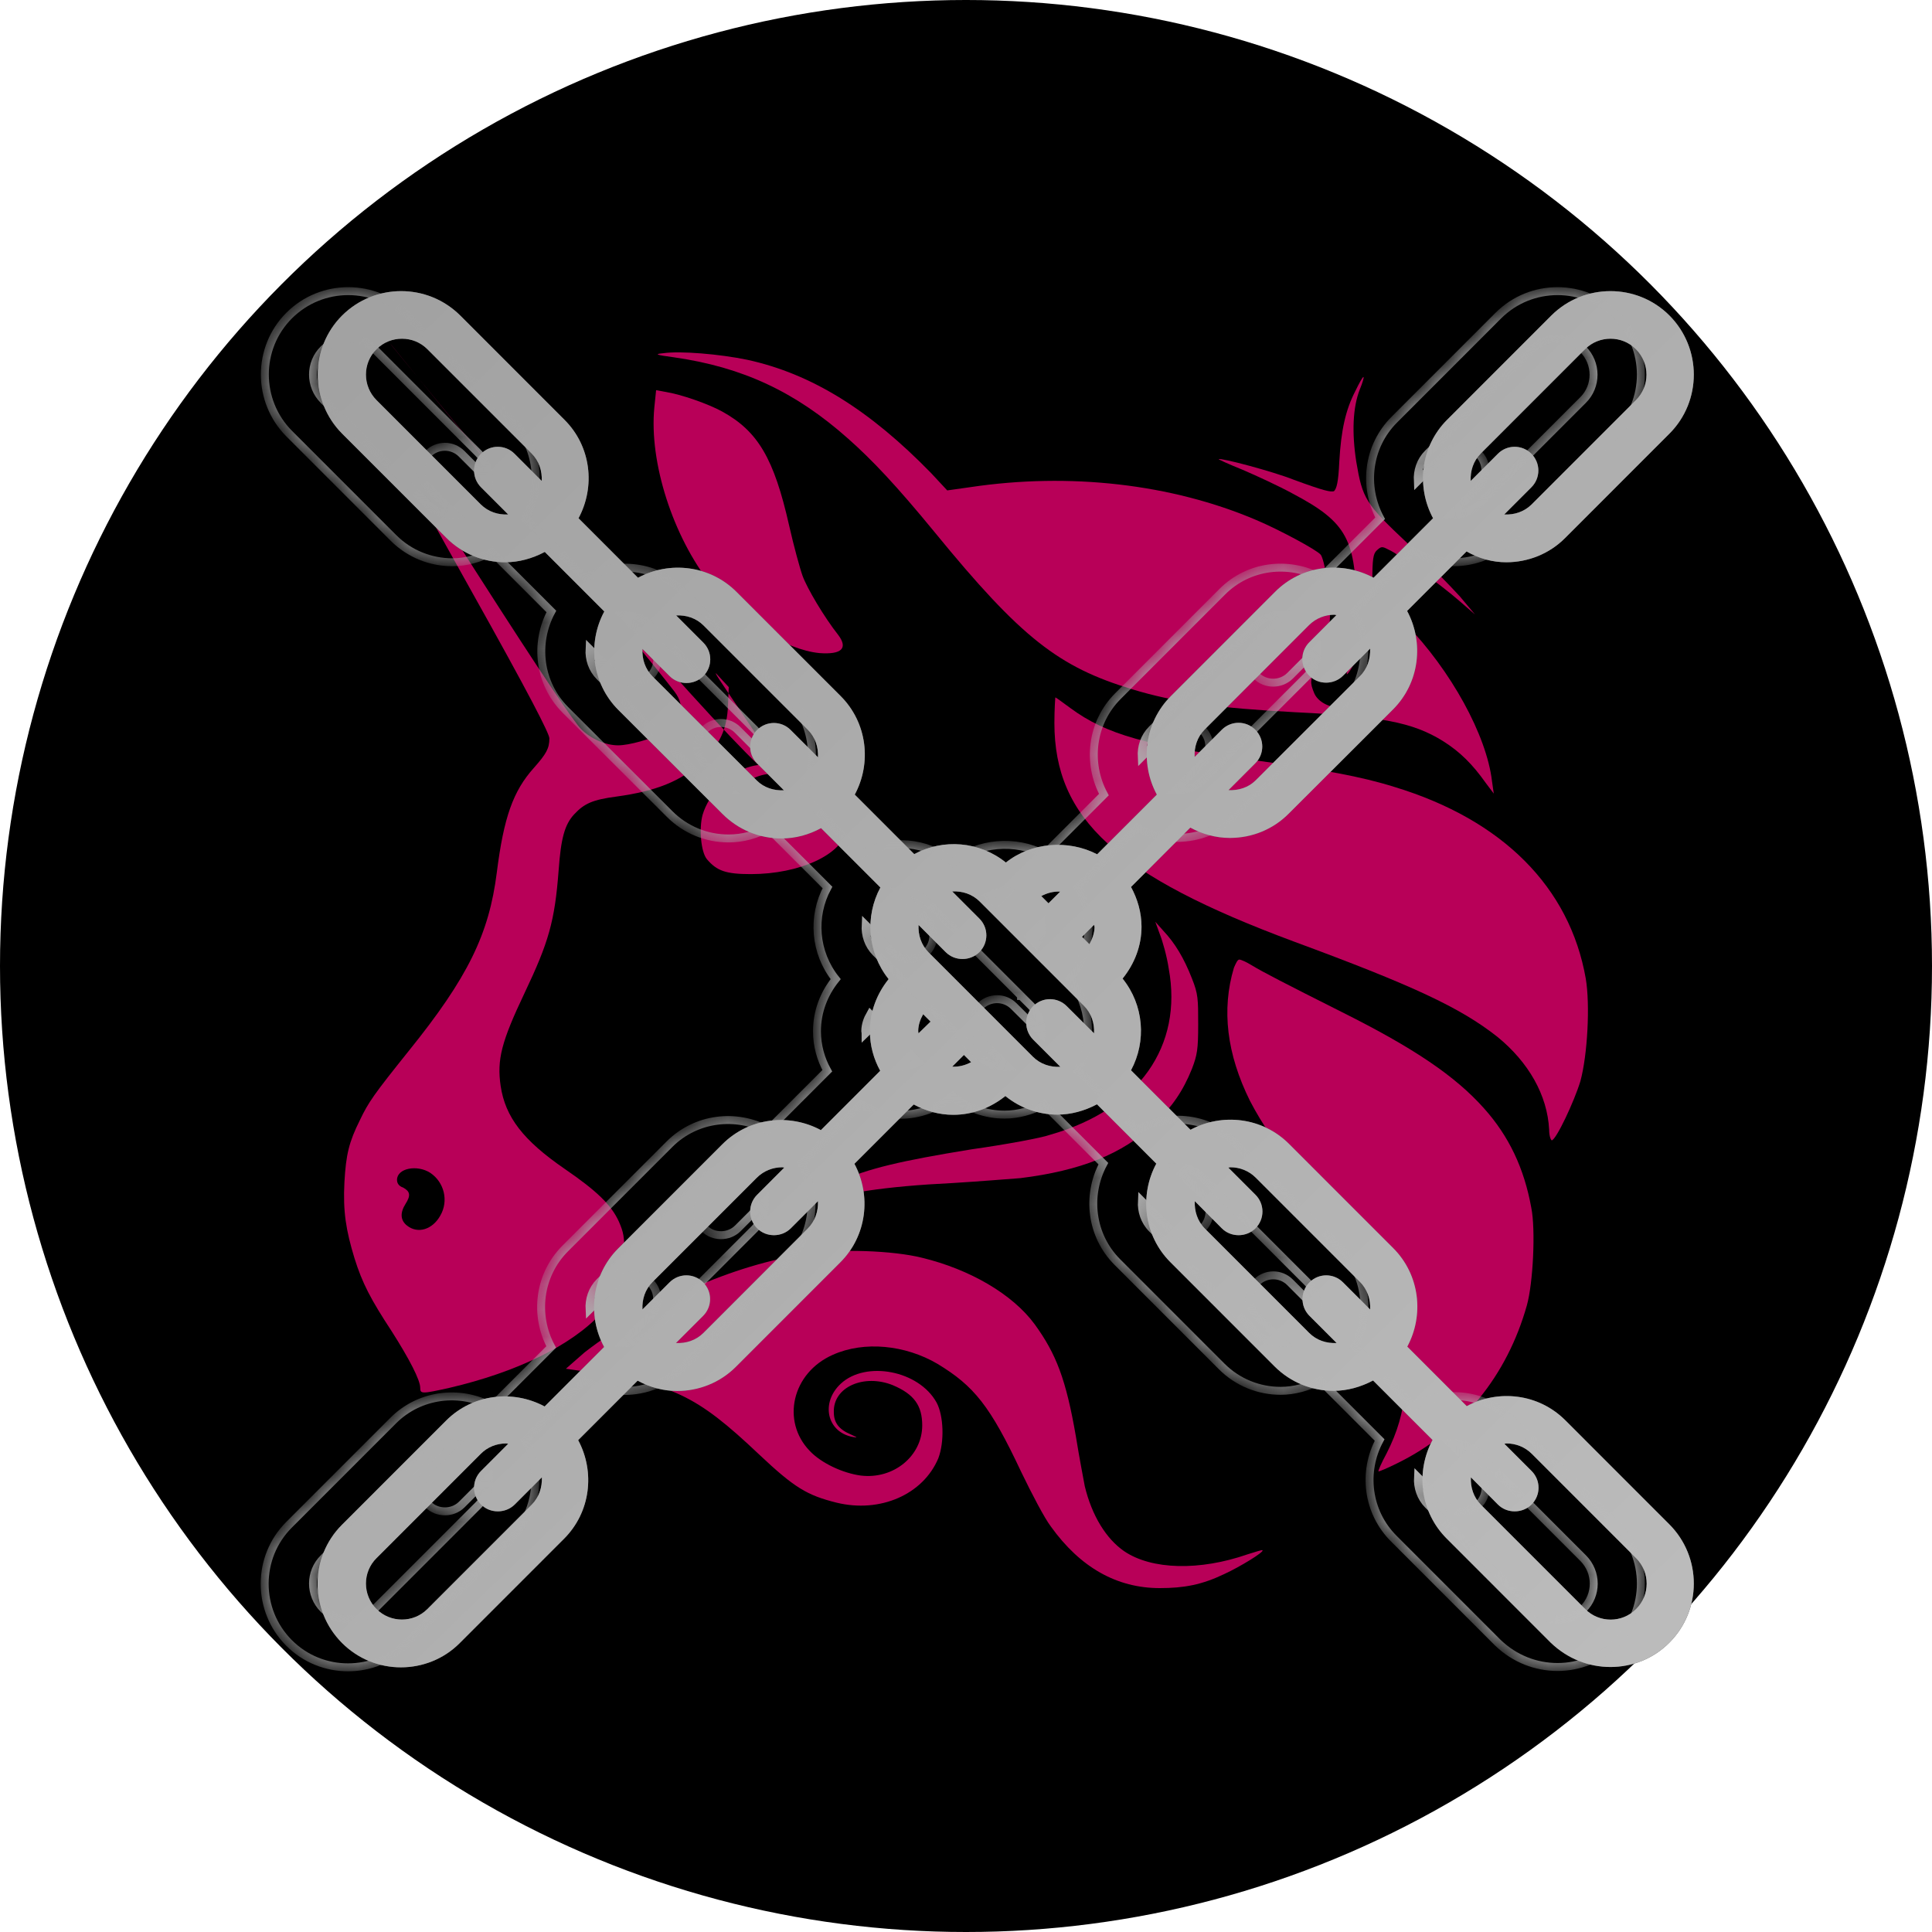<svg width="73" height="73" viewBox="0 0 73 73" fill="none" xmlns="http://www.w3.org/2000/svg">
<circle cx="36.5" cy="36.5" r="36.5" fill="black"/>
<path d="M25.466 13.501C24.757 13.408 24.724 13.377 25.061 13.346C25.702 13.253 27.187 13.377 28.233 13.594C30.662 14.122 32.856 15.488 35.184 17.878L35.791 18.53L36.669 18.406C40.414 17.847 44.261 18.282 47.466 19.648C48.344 20.02 49.727 20.765 49.896 20.952C49.963 21.014 50.065 21.417 50.132 21.821C50.368 23.28 50.267 24.367 49.761 25.205C49.491 25.67 49.491 25.795 49.66 26.198C49.795 26.509 50.2 26.726 50.571 26.726C51.381 26.726 52.224 25.546 52.629 23.901L52.798 23.249L53.102 23.559C54.822 25.329 56.172 27.782 56.375 29.52L56.442 29.986L56.138 29.582C55.632 28.868 55.16 28.402 54.519 27.999C53.371 27.285 52.157 27.067 48.951 26.912C46.049 26.757 44.396 26.54 42.776 26.043C40.009 25.205 38.592 24.118 35.319 20.113C33.868 18.344 32.957 17.381 32.046 16.574C30.055 14.805 28.064 13.873 25.466 13.501Z" fill="#FF007A" fill-opacity="0.72"/>
<path d="M50.605 17.444C50.672 16.264 50.841 15.488 51.212 14.774C51.347 14.494 51.482 14.246 51.516 14.246C51.549 14.246 51.482 14.463 51.381 14.712C51.111 15.395 51.077 16.357 51.246 17.444C51.482 18.841 51.583 19.027 53.203 20.548C53.945 21.262 54.822 22.162 55.16 22.535L55.733 23.218L55.16 22.721C54.451 22.1 52.832 20.921 52.46 20.765C52.224 20.641 52.191 20.641 52.022 20.796C51.887 20.921 51.853 21.107 51.853 22.007C51.819 23.404 51.617 24.273 51.111 25.174C50.841 25.639 50.807 25.546 51.043 25.018C51.212 24.615 51.246 24.429 51.246 23.094C51.246 20.393 50.908 19.741 48.85 18.654C48.344 18.375 47.467 17.971 46.96 17.754C46.42 17.537 46.016 17.35 46.049 17.35C46.117 17.288 48.108 17.816 48.884 18.127C50.065 18.561 50.267 18.592 50.402 18.561C50.503 18.468 50.571 18.22 50.605 17.444Z" fill="#FF007A" fill-opacity="0.72"/>
<path d="M26.849 22.069C25.432 20.269 24.521 17.475 24.724 15.395L24.791 14.743L25.128 14.805C25.736 14.898 26.782 15.27 27.288 15.55C28.638 16.295 29.245 17.319 29.819 19.865C29.987 20.61 30.224 21.479 30.325 21.759C30.494 22.224 31.135 23.311 31.674 23.994C32.046 24.491 31.809 24.739 30.966 24.677C29.684 24.553 27.963 23.466 26.849 22.069Z" fill="#FF007A" fill-opacity="0.72"/>
<path d="M48.883 35.574C42.202 33.09 39.84 30.948 39.84 27.316C39.84 26.788 39.874 26.353 39.874 26.353C39.908 26.353 40.144 26.54 40.448 26.757C41.797 27.75 43.316 28.185 47.534 28.744C49.997 29.085 51.414 29.334 52.697 29.737C56.779 30.979 59.31 33.525 59.917 36.971C60.086 37.964 59.985 39.858 59.715 40.851C59.479 41.627 58.804 43.056 58.635 43.087C58.602 43.087 58.534 42.931 58.534 42.683C58.467 41.379 57.758 40.137 56.577 39.175C55.16 38.057 53.338 37.219 48.883 35.574Z" fill="#FF007A" fill-opacity="0.72"/>
<path d="M44.16 36.598C44.092 36.133 43.923 35.543 43.822 35.294L43.653 34.829L43.957 35.17C44.396 35.636 44.733 36.195 45.037 36.971C45.273 37.561 45.273 37.747 45.273 38.709C45.273 39.641 45.239 39.858 45.037 40.386C44.699 41.224 44.294 41.814 43.62 42.466C42.405 43.614 40.819 44.235 38.558 44.515C38.153 44.546 37.006 44.639 35.994 44.701C33.463 44.825 31.776 45.073 30.257 45.57C30.055 45.632 29.852 45.694 29.819 45.663C29.751 45.601 30.797 45.042 31.641 44.67C32.822 44.142 34.037 43.863 36.702 43.428C38.018 43.242 39.368 42.993 39.705 42.869C43.046 41.907 44.699 39.516 44.16 36.598Z" fill="#FF007A" fill-opacity="0.72"/>
<path d="M47.23 41.596C46.353 39.827 46.15 38.15 46.623 36.567C46.69 36.412 46.758 36.257 46.825 36.257C46.893 36.257 47.095 36.35 47.298 36.474C47.703 36.722 48.546 37.157 50.706 38.243C53.439 39.609 54.991 40.665 56.071 41.876C57.016 42.931 57.589 44.142 57.859 45.632C58.028 46.47 57.927 48.488 57.691 49.327C56.948 51.965 55.261 54.076 52.798 55.287C52.427 55.473 52.123 55.597 52.089 55.597C52.056 55.597 52.19 55.287 52.393 54.914C53.203 53.331 53.304 51.81 52.697 50.103C52.325 49.047 51.549 47.774 49.997 45.632C48.141 43.149 47.703 42.497 47.23 41.596Z" fill="#FF007A" fill-opacity="0.72"/>
<path d="M22.092 51.096C24.589 49.171 27.659 47.805 30.494 47.371C31.708 47.184 33.733 47.246 34.846 47.526C36.635 47.961 38.255 48.892 39.098 50.041C39.908 51.158 40.279 52.12 40.65 54.263C40.785 55.101 40.954 55.97 40.988 56.156C41.258 57.274 41.798 58.143 42.472 58.609C43.519 59.323 45.341 59.354 47.129 58.733C47.433 58.64 47.703 58.547 47.703 58.578C47.77 58.64 46.859 59.199 46.252 59.478C45.408 59.882 44.733 60.006 43.822 60.006C42.203 60.006 40.819 59.23 39.706 57.678C39.469 57.367 38.997 56.467 38.592 55.629C37.411 53.114 36.804 52.369 35.42 51.531C34.205 50.817 32.653 50.661 31.472 51.189C29.92 51.872 29.515 53.704 30.595 54.821C31.034 55.287 31.843 55.66 32.518 55.753C33.767 55.908 34.846 55.008 34.846 53.859C34.846 53.114 34.543 52.679 33.733 52.338C32.653 51.903 31.472 52.4 31.506 53.362C31.506 53.766 31.708 54.014 32.147 54.2C32.417 54.325 32.417 54.325 32.215 54.294C31.236 54.107 31 52.99 31.776 52.276C32.721 51.407 34.712 51.779 35.386 52.99C35.656 53.486 35.69 54.48 35.454 55.101C34.88 56.467 33.261 57.181 31.607 56.777C30.494 56.498 30.021 56.218 28.672 54.946C26.309 52.71 25.398 52.276 22.024 51.81L21.383 51.717L22.092 51.096Z" fill="#FF007A" fill-opacity="0.72"/>
<path fill-rule="evenodd" clip-rule="evenodd" d="M28.368 28.961C27.558 29.178 26.782 29.986 26.546 30.793C26.411 31.29 26.478 32.19 26.714 32.469C27.085 32.904 27.423 33.028 28.368 33.028C30.224 33.028 31.809 32.283 31.978 31.383C32.147 30.638 31.438 29.613 30.46 29.148C29.954 28.899 28.908 28.806 28.368 28.961ZM30.527 30.513C30.797 30.141 30.696 29.737 30.19 29.458C29.279 28.93 27.895 29.365 27.895 30.172C27.895 30.576 28.604 31.01 29.279 31.01C29.717 31.01 30.325 30.762 30.527 30.513Z" fill="#FF007A" fill-opacity="0.72"/>
<path fill-rule="evenodd" clip-rule="evenodd" d="M14.797 13.051C21.605 21.348 24.965 25.436 25.491 26.139C25.929 26.726 25.754 27.283 25.023 27.693C24.614 27.928 23.767 28.162 23.358 28.162C22.89 28.162 22.335 27.928 21.956 27.547C21.692 27.283 20.553 25.612 17.982 21.595C16.024 18.517 14.359 15.966 14.329 15.937C14.213 15.878 14.213 15.878 17.777 22.27C20.027 26.286 20.758 27.723 20.758 27.898C20.758 28.28 20.641 28.485 20.173 29.013C19.384 29.892 19.034 30.889 18.771 32.971C18.478 35.287 17.689 36.928 15.44 39.714C14.125 41.355 13.92 41.648 13.599 42.323C13.19 43.144 13.073 43.613 13.014 44.668C12.956 45.782 13.073 46.486 13.394 47.541C13.687 48.48 14.008 49.095 14.797 50.297C15.469 51.353 15.878 52.144 15.878 52.438C15.878 52.672 15.936 52.672 16.988 52.438C19.501 51.851 21.576 50.854 22.715 49.623C23.416 48.861 23.592 48.45 23.592 47.395C23.592 46.721 23.563 46.574 23.387 46.163C23.095 45.519 22.54 44.991 21.342 44.17C19.764 43.085 19.092 42.206 18.917 41.033C18.771 40.036 18.946 39.362 19.823 37.515C20.728 35.609 20.962 34.818 21.108 32.883C21.196 31.651 21.342 31.153 21.692 30.772C22.072 30.361 22.394 30.215 23.3 30.097C24.79 29.892 25.754 29.511 26.514 28.778C27.186 28.162 27.478 27.547 27.507 26.638L27.536 25.963L27.157 25.553C25.783 23.97 37.822 40.093 17.982 16.932C19.758 19.148 14.242 12.348 14.797 13.051ZM16.638 45.929C16.959 45.372 16.784 44.668 16.258 44.316C15.761 43.994 15.001 44.141 15.001 44.58C15.001 44.698 15.06 44.815 15.235 44.873C15.498 45.02 15.527 45.167 15.323 45.489C15.118 45.812 15.118 46.105 15.381 46.31C15.79 46.633 16.345 46.457 16.638 45.929Z" fill="#FF007A" fill-opacity="0.72"/>
<mask id="path-11-inside-1" fill="white">
<path d="M54.915 21.245C55.72 21.245 56.532 20.94 57.143 20.323L61.079 16.385C62.307 15.157 62.307 13.156 61.079 11.921C59.852 10.693 57.851 10.693 56.617 11.921L52.681 15.859C51.674 16.866 51.505 18.386 52.148 19.582L49.9 21.83C48.705 21.187 47.185 21.349 46.178 22.363L42.242 26.301C41.235 27.308 41.066 28.828 41.71 30.024L39.456 32.279C38.364 31.713 36.968 31.824 36.007 32.59C35.006 31.785 33.642 31.681 32.544 32.272L30.297 30.024C30.94 28.828 30.771 27.308 29.764 26.301L25.828 22.363C24.821 21.356 23.301 21.187 22.106 21.83L19.859 19.582C20.502 18.386 20.339 16.866 19.326 15.859L15.39 11.921C14.155 10.693 12.161 10.693 10.927 11.921C9.7 13.149 9.7 15.15 10.927 16.385L14.864 20.323C15.481 20.94 16.286 21.245 17.091 21.245C17.605 21.245 18.118 21.102 18.585 20.855L20.833 23.104C20.19 24.299 20.359 25.82 21.366 26.827L25.302 30.758C25.893 31.349 26.685 31.681 27.53 31.681C28.062 31.681 28.569 31.538 29.024 31.291L31.265 33.533C30.674 34.631 30.778 35.995 31.576 36.996C31.128 37.555 30.869 38.23 30.869 38.965C30.869 39.504 31.011 40.011 31.258 40.459L29.017 42.701C27.822 42.058 26.302 42.227 25.295 43.234L21.359 47.171C20.352 48.179 20.183 49.699 20.826 50.895L18.579 53.143C17.384 52.5 15.864 52.669 14.857 53.676L10.921 57.613C9.693 58.841 9.693 60.843 10.921 62.077C11.538 62.695 12.343 63 13.149 63C13.954 63 14.766 62.695 15.377 62.077L19.313 58.14C20.32 57.133 20.489 55.612 19.846 54.416L22.093 52.168C22.561 52.422 23.067 52.558 23.587 52.558C24.392 52.558 25.204 52.253 25.815 51.635L29.751 47.698C30.758 46.691 30.927 45.17 30.284 43.974L32.525 41.733C32.98 41.98 33.486 42.123 34.019 42.123C34.746 42.123 35.428 41.863 35.987 41.414C36.559 41.876 37.254 42.116 37.955 42.116C38.468 42.116 38.981 41.973 39.449 41.726L41.69 43.968C41.047 45.164 41.216 46.684 42.223 47.691L46.159 51.629C46.776 52.246 47.581 52.552 48.387 52.552C48.907 52.552 49.413 52.409 49.881 52.162L52.128 54.41C51.485 55.605 51.654 57.126 52.661 58.133L56.597 62.071C57.234 62.682 58.039 62.987 58.851 62.987C59.657 62.987 60.469 62.682 61.079 62.064C62.307 60.836 62.307 58.835 61.079 57.6L57.143 53.663C56.136 52.656 54.616 52.487 53.421 53.13L51.174 50.882C51.817 49.686 51.648 48.166 50.641 47.158L46.705 43.221C45.698 42.214 44.178 42.045 42.983 42.688L40.735 40.44C41.326 39.342 41.222 37.977 40.417 36.976C40.872 36.411 41.132 35.735 41.132 35.014C41.132 34.481 40.982 33.968 40.735 33.513L42.976 31.271C43.431 31.518 43.938 31.661 44.47 31.661C45.315 31.661 46.107 31.336 46.698 30.739L50.634 26.807C51.641 25.8 51.81 24.28 51.167 23.084L53.414 20.836C53.889 21.109 54.402 21.245 54.915 21.245ZM53.954 17.132L57.89 13.195C58.156 12.928 58.507 12.798 58.851 12.798C59.202 12.798 59.546 12.928 59.813 13.195C60.345 13.727 60.345 14.592 59.813 15.118L55.876 19.056C55.59 19.341 55.214 19.459 54.837 19.439L55.863 18.412C56.214 18.061 56.214 17.496 55.863 17.145C55.513 16.794 54.947 16.794 54.597 17.145L53.57 18.172C53.551 17.795 53.668 17.418 53.954 17.132ZM17.442 17.145C17.091 16.794 16.526 16.794 16.176 17.145C15.825 17.496 15.825 18.061 16.176 18.412L17.202 19.439C16.825 19.459 16.448 19.341 16.163 19.056L12.226 15.118C11.694 14.585 11.694 13.721 12.226 13.195C12.493 12.928 12.843 12.798 13.188 12.798C13.538 12.798 13.883 12.928 14.149 13.195L18.085 17.132C18.371 17.418 18.488 17.795 18.469 18.172L17.442 17.145ZM27.874 27.581C27.523 27.23 26.958 27.23 26.608 27.581C26.257 27.932 26.257 28.497 26.608 28.848L27.621 29.861C27.244 29.881 26.867 29.764 26.595 29.491L22.658 25.56C22.372 25.274 22.255 24.897 22.275 24.52L23.301 25.547C23.477 25.722 23.704 25.807 23.938 25.807C24.165 25.807 24.399 25.722 24.574 25.547C24.925 25.196 24.925 24.631 24.574 24.28L23.548 23.253C23.925 23.234 24.302 23.351 24.587 23.637L28.524 27.574C28.809 27.86 28.926 28.237 28.907 28.614L27.874 27.581ZM18.085 56.86L14.149 60.797C13.616 61.33 12.752 61.324 12.226 60.797C11.694 60.264 11.694 59.4 12.226 58.874L16.163 54.936C16.422 54.67 16.773 54.54 17.124 54.54C17.15 54.54 17.176 54.553 17.202 54.553L16.176 55.58C15.825 55.93 15.825 56.496 16.176 56.847C16.351 57.022 16.578 57.106 16.812 57.106C17.04 57.106 17.273 57.022 17.449 56.847L18.475 55.82C18.488 56.197 18.371 56.574 18.085 56.86ZM28.517 46.424L24.581 50.362C24.295 50.648 23.918 50.765 23.542 50.745L24.568 49.719C24.919 49.368 24.919 48.802 24.568 48.452C24.217 48.101 23.652 48.101 23.301 48.452L22.275 49.478C22.255 49.101 22.372 48.724 22.658 48.438L26.595 44.501C26.861 44.234 27.212 44.105 27.556 44.105C27.582 44.105 27.608 44.117 27.634 44.117L26.608 45.144C26.257 45.495 26.257 46.06 26.608 46.411C26.783 46.587 27.01 46.671 27.244 46.671C27.471 46.671 27.705 46.587 27.881 46.411L28.907 45.385C28.92 45.761 28.803 46.138 28.517 46.424ZM38.059 33.689L37.617 34.13L37.345 33.858C37.565 33.741 37.806 33.676 38.059 33.689ZM32.707 39.043C32.707 39.017 32.694 38.991 32.694 38.965C32.694 38.731 32.772 38.516 32.882 38.322L33.161 38.601L32.707 39.043ZM33.98 40.303L34.422 39.861L34.694 40.134C34.474 40.251 34.233 40.316 33.98 40.303ZM38.306 38.016C37.955 37.665 37.39 37.665 37.039 38.016C36.688 38.367 36.688 38.932 37.039 39.283L38.066 40.31C37.689 40.329 37.312 40.212 37.026 39.926L36.663 39.563C36.663 39.563 36.663 39.556 36.656 39.556C36.656 39.556 36.65 39.556 36.65 39.55L33.467 36.366C33.467 36.366 33.467 36.366 33.467 36.359C33.467 36.359 33.467 36.359 33.46 36.359L33.09 35.989C32.804 35.703 32.687 35.319 32.707 34.949L33.733 35.976C33.908 36.151 34.136 36.236 34.37 36.236C34.597 36.236 34.831 36.151 35.006 35.976C35.357 35.625 35.357 35.06 35.006 34.709L33.98 33.682C34.357 33.663 34.733 33.779 35.019 34.065L35.383 34.429C35.383 34.429 35.383 34.436 35.389 34.436C35.389 34.436 35.396 34.436 35.396 34.442L38.579 37.626C38.579 37.626 38.579 37.626 38.579 37.633C38.579 37.633 38.579 37.633 38.585 37.633L38.956 38.003C39.241 38.289 39.358 38.666 39.339 39.043L38.306 38.016ZM39.163 35.677L38.884 35.398L39.339 34.943C39.339 34.975 39.358 35.001 39.358 35.034C39.352 35.261 39.274 35.475 39.163 35.677ZM54.597 56.847C54.772 57.022 54.999 57.106 55.233 57.106C55.461 57.106 55.694 57.022 55.87 56.847C56.221 56.496 56.221 55.93 55.87 55.58L54.843 54.553C54.87 54.553 54.895 54.54 54.922 54.54C55.272 54.54 55.617 54.67 55.883 54.936L59.819 58.874C60.352 59.407 60.352 60.271 59.819 60.797C59.293 61.33 58.423 61.33 57.896 60.797L53.96 56.86C53.674 56.574 53.557 56.19 53.577 55.82L54.597 56.847ZM44.165 46.411C44.34 46.587 44.568 46.671 44.801 46.671C45.029 46.671 45.263 46.587 45.438 46.411C45.789 46.06 45.789 45.495 45.438 45.144L44.412 44.117C44.438 44.117 44.464 44.105 44.49 44.105C44.84 44.105 45.185 44.234 45.451 44.501L49.387 48.438C49.673 48.724 49.79 49.108 49.77 49.478L48.744 48.452C48.394 48.101 47.828 48.101 47.478 48.452C47.127 48.802 47.127 49.368 47.478 49.719L48.504 50.745C48.127 50.765 47.75 50.648 47.465 50.362L43.528 46.424C43.242 46.138 43.126 45.755 43.145 45.385L44.165 46.411ZM49.381 25.553L45.444 29.485C45.172 29.757 44.795 29.874 44.418 29.855L45.431 28.841C45.782 28.49 45.782 27.925 45.431 27.574C45.081 27.223 44.516 27.223 44.165 27.574L43.139 28.601C43.119 28.224 43.236 27.847 43.522 27.561L47.458 23.623C47.724 23.357 48.075 23.227 48.419 23.227C48.445 23.227 48.471 23.24 48.497 23.24L47.471 24.267C47.12 24.618 47.12 25.183 47.471 25.534C47.647 25.709 47.874 25.794 48.108 25.794C48.335 25.794 48.569 25.709 48.744 25.534L49.77 24.507C49.783 24.891 49.667 25.274 49.381 25.553Z"/>
</mask>
<g filter="url(#filter0_i)">
<path d="M54.915 21.245C55.72 21.245 56.532 20.94 57.143 20.323L61.079 16.385C62.307 15.157 62.307 13.156 61.079 11.921C59.852 10.693 57.851 10.693 56.617 11.921L52.681 15.859C51.674 16.866 51.505 18.386 52.148 19.582L49.9 21.83C48.705 21.187 47.185 21.349 46.178 22.363L42.242 26.301C41.235 27.308 41.066 28.828 41.71 30.024L39.456 32.279C38.364 31.713 36.968 31.824 36.007 32.59C35.006 31.785 33.642 31.681 32.544 32.272L30.297 30.024C30.94 28.828 30.771 27.308 29.764 26.301L25.828 22.363C24.821 21.356 23.301 21.187 22.106 21.83L19.859 19.582C20.502 18.386 20.339 16.866 19.326 15.859L15.39 11.921C14.155 10.693 12.161 10.693 10.927 11.921C9.7 13.149 9.7 15.15 10.927 16.385L14.864 20.323C15.481 20.94 16.286 21.245 17.091 21.245C17.605 21.245 18.118 21.102 18.585 20.855L20.833 23.104C20.19 24.299 20.359 25.82 21.366 26.827L25.302 30.758C25.893 31.349 26.685 31.681 27.53 31.681C28.062 31.681 28.569 31.538 29.024 31.291L31.265 33.533C30.674 34.631 30.778 35.995 31.576 36.996C31.128 37.555 30.869 38.23 30.869 38.965C30.869 39.504 31.011 40.011 31.258 40.459L29.017 42.701C27.822 42.058 26.302 42.227 25.295 43.234L21.359 47.171C20.352 48.179 20.183 49.699 20.826 50.895L18.579 53.143C17.384 52.5 15.864 52.669 14.857 53.676L10.921 57.613C9.693 58.841 9.693 60.843 10.921 62.077C11.538 62.695 12.343 63 13.149 63C13.954 63 14.766 62.695 15.377 62.077L19.313 58.14C20.32 57.133 20.489 55.612 19.846 54.416L22.093 52.168C22.561 52.422 23.067 52.558 23.587 52.558C24.392 52.558 25.204 52.253 25.815 51.635L29.751 47.698C30.758 46.691 30.927 45.17 30.284 43.974L32.525 41.733C32.98 41.98 33.486 42.123 34.019 42.123C34.746 42.123 35.428 41.863 35.987 41.414C36.559 41.876 37.254 42.116 37.955 42.116C38.468 42.116 38.981 41.973 39.449 41.726L41.69 43.968C41.047 45.164 41.216 46.684 42.223 47.691L46.159 51.629C46.776 52.246 47.581 52.552 48.387 52.552C48.907 52.552 49.413 52.409 49.881 52.162L52.128 54.41C51.485 55.605 51.654 57.126 52.661 58.133L56.597 62.071C57.234 62.682 58.039 62.987 58.851 62.987C59.657 62.987 60.469 62.682 61.079 62.064C62.307 60.836 62.307 58.835 61.079 57.6L57.143 53.663C56.136 52.656 54.616 52.487 53.421 53.13L51.174 50.882C51.817 49.686 51.648 48.166 50.641 47.158L46.705 43.221C45.698 42.214 44.178 42.045 42.983 42.688L40.735 40.44C41.326 39.342 41.222 37.977 40.417 36.976C40.872 36.411 41.132 35.735 41.132 35.014C41.132 34.481 40.982 33.968 40.735 33.513L42.976 31.271C43.431 31.518 43.938 31.661 44.47 31.661C45.315 31.661 46.107 31.336 46.698 30.739L50.634 26.807C51.641 25.8 51.81 24.28 51.167 23.084L53.414 20.836C53.889 21.109 54.402 21.245 54.915 21.245ZM53.954 17.132L57.89 13.195C58.156 12.928 58.507 12.798 58.851 12.798C59.202 12.798 59.546 12.928 59.813 13.195C60.345 13.727 60.345 14.592 59.813 15.118L55.876 19.056C55.59 19.341 55.214 19.459 54.837 19.439L55.863 18.412C56.214 18.061 56.214 17.496 55.863 17.145C55.513 16.794 54.947 16.794 54.597 17.145L53.57 18.172C53.551 17.795 53.668 17.418 53.954 17.132ZM17.442 17.145C17.091 16.794 16.526 16.794 16.176 17.145C15.825 17.496 15.825 18.061 16.176 18.412L17.202 19.439C16.825 19.459 16.448 19.341 16.163 19.056L12.226 15.118C11.694 14.585 11.694 13.721 12.226 13.195C12.493 12.928 12.843 12.798 13.188 12.798C13.538 12.798 13.883 12.928 14.149 13.195L18.085 17.132C18.371 17.418 18.488 17.795 18.469 18.172L17.442 17.145ZM27.874 27.581C27.523 27.23 26.958 27.23 26.608 27.581C26.257 27.932 26.257 28.497 26.608 28.848L27.621 29.861C27.244 29.881 26.867 29.764 26.595 29.491L22.658 25.56C22.372 25.274 22.255 24.897 22.275 24.52L23.301 25.547C23.477 25.722 23.704 25.807 23.938 25.807C24.165 25.807 24.399 25.722 24.574 25.547C24.925 25.196 24.925 24.631 24.574 24.28L23.548 23.253C23.925 23.234 24.302 23.351 24.587 23.637L28.524 27.574C28.809 27.86 28.926 28.237 28.907 28.614L27.874 27.581ZM18.085 56.86L14.149 60.797C13.616 61.33 12.752 61.324 12.226 60.797C11.694 60.264 11.694 59.4 12.226 58.874L16.163 54.936C16.422 54.67 16.773 54.54 17.124 54.54C17.15 54.54 17.176 54.553 17.202 54.553L16.176 55.58C15.825 55.93 15.825 56.496 16.176 56.847C16.351 57.022 16.578 57.106 16.812 57.106C17.04 57.106 17.273 57.022 17.449 56.847L18.475 55.82C18.488 56.197 18.371 56.574 18.085 56.86ZM28.517 46.424L24.581 50.362C24.295 50.648 23.918 50.765 23.542 50.745L24.568 49.719C24.919 49.368 24.919 48.802 24.568 48.452C24.217 48.101 23.652 48.101 23.301 48.452L22.275 49.478C22.255 49.101 22.372 48.724 22.658 48.438L26.595 44.501C26.861 44.234 27.212 44.105 27.556 44.105C27.582 44.105 27.608 44.117 27.634 44.117L26.608 45.144C26.257 45.495 26.257 46.06 26.608 46.411C26.783 46.587 27.01 46.671 27.244 46.671C27.471 46.671 27.705 46.587 27.881 46.411L28.907 45.385C28.92 45.761 28.803 46.138 28.517 46.424ZM38.059 33.689L37.617 34.13L37.345 33.858C37.565 33.741 37.806 33.676 38.059 33.689ZM32.707 39.043C32.707 39.017 32.694 38.991 32.694 38.965C32.694 38.731 32.772 38.516 32.882 38.322L33.161 38.601L32.707 39.043ZM33.98 40.303L34.422 39.861L34.694 40.134C34.474 40.251 34.233 40.316 33.98 40.303ZM38.306 38.016C37.955 37.665 37.39 37.665 37.039 38.016C36.688 38.367 36.688 38.932 37.039 39.283L38.066 40.31C37.689 40.329 37.312 40.212 37.026 39.926L36.663 39.563C36.663 39.563 36.663 39.556 36.656 39.556C36.656 39.556 36.65 39.556 36.65 39.55L33.467 36.366C33.467 36.366 33.467 36.366 33.467 36.359C33.467 36.359 33.467 36.359 33.46 36.359L33.09 35.989C32.804 35.703 32.687 35.319 32.707 34.949L33.733 35.976C33.908 36.151 34.136 36.236 34.37 36.236C34.597 36.236 34.831 36.151 35.006 35.976C35.357 35.625 35.357 35.06 35.006 34.709L33.98 33.682C34.357 33.663 34.733 33.779 35.019 34.065L35.383 34.429C35.383 34.429 35.383 34.436 35.389 34.436C35.389 34.436 35.396 34.436 35.396 34.442L38.579 37.626C38.579 37.626 38.579 37.626 38.579 37.633C38.579 37.633 38.579 37.633 38.585 37.633L38.956 38.003C39.241 38.289 39.358 38.666 39.339 39.043L38.306 38.016ZM39.163 35.677L38.884 35.398L39.339 34.943C39.339 34.975 39.358 35.001 39.358 35.034C39.352 35.261 39.274 35.475 39.163 35.677ZM54.597 56.847C54.772 57.022 54.999 57.106 55.233 57.106C55.461 57.106 55.694 57.022 55.87 56.847C56.221 56.496 56.221 55.93 55.87 55.58L54.843 54.553C54.87 54.553 54.895 54.54 54.922 54.54C55.272 54.54 55.617 54.67 55.883 54.936L59.819 58.874C60.352 59.407 60.352 60.271 59.819 60.797C59.293 61.33 58.423 61.33 57.896 60.797L53.96 56.86C53.674 56.574 53.557 56.19 53.577 55.82L54.597 56.847ZM44.165 46.411C44.34 46.587 44.568 46.671 44.801 46.671C45.029 46.671 45.263 46.587 45.438 46.411C45.789 46.06 45.789 45.495 45.438 45.144L44.412 44.117C44.438 44.117 44.464 44.105 44.49 44.105C44.84 44.105 45.185 44.234 45.451 44.501L49.387 48.438C49.673 48.724 49.79 49.108 49.77 49.478L48.744 48.452C48.394 48.101 47.828 48.101 47.478 48.452C47.127 48.802 47.127 49.368 47.478 49.719L48.504 50.745C48.127 50.765 47.75 50.648 47.465 50.362L43.528 46.424C43.242 46.138 43.126 45.755 43.145 45.385L44.165 46.411ZM49.381 25.553L45.444 29.485C45.172 29.757 44.795 29.874 44.418 29.855L45.431 28.841C45.782 28.49 45.782 27.925 45.431 27.574C45.081 27.223 44.516 27.223 44.165 27.574L43.139 28.601C43.119 28.224 43.236 27.847 43.522 27.561L47.458 23.623C47.724 23.357 48.075 23.227 48.419 23.227C48.445 23.227 48.471 23.24 48.497 23.24L47.471 24.267C47.12 24.618 47.12 25.183 47.471 25.534C47.647 25.709 47.874 25.794 48.108 25.794C48.335 25.794 48.569 25.709 48.744 25.534L49.77 24.507C49.783 24.891 49.667 25.274 49.381 25.553Z" fill="#595959"/>
<path d="M54.915 21.245C55.72 21.245 56.532 20.94 57.143 20.323L61.079 16.385C62.307 15.157 62.307 13.156 61.079 11.921C59.852 10.693 57.851 10.693 56.617 11.921L52.681 15.859C51.674 16.866 51.505 18.386 52.148 19.582L49.9 21.83C48.705 21.187 47.185 21.349 46.178 22.363L42.242 26.301C41.235 27.308 41.066 28.828 41.71 30.024L39.456 32.279C38.364 31.713 36.968 31.824 36.007 32.59C35.006 31.785 33.642 31.681 32.544 32.272L30.297 30.024C30.94 28.828 30.771 27.308 29.764 26.301L25.828 22.363C24.821 21.356 23.301 21.187 22.106 21.83L19.859 19.582C20.502 18.386 20.339 16.866 19.326 15.859L15.39 11.921C14.155 10.693 12.161 10.693 10.927 11.921C9.7 13.149 9.7 15.15 10.927 16.385L14.864 20.323C15.481 20.94 16.286 21.245 17.091 21.245C17.605 21.245 18.118 21.102 18.585 20.855L20.833 23.104C20.19 24.299 20.359 25.82 21.366 26.827L25.302 30.758C25.893 31.349 26.685 31.681 27.53 31.681C28.062 31.681 28.569 31.538 29.024 31.291L31.265 33.533C30.674 34.631 30.778 35.995 31.576 36.996C31.128 37.555 30.869 38.23 30.869 38.965C30.869 39.504 31.011 40.011 31.258 40.459L29.017 42.701C27.822 42.058 26.302 42.227 25.295 43.234L21.359 47.171C20.352 48.179 20.183 49.699 20.826 50.895L18.579 53.143C17.384 52.5 15.864 52.669 14.857 53.676L10.921 57.613C9.693 58.841 9.693 60.843 10.921 62.077C11.538 62.695 12.343 63 13.149 63C13.954 63 14.766 62.695 15.377 62.077L19.313 58.14C20.32 57.133 20.489 55.612 19.846 54.416L22.093 52.168C22.561 52.422 23.067 52.558 23.587 52.558C24.392 52.558 25.204 52.253 25.815 51.635L29.751 47.698C30.758 46.691 30.927 45.17 30.284 43.974L32.525 41.733C32.98 41.98 33.486 42.123 34.019 42.123C34.746 42.123 35.428 41.863 35.987 41.414C36.559 41.876 37.254 42.116 37.955 42.116C38.468 42.116 38.981 41.973 39.449 41.726L41.69 43.968C41.047 45.164 41.216 46.684 42.223 47.691L46.159 51.629C46.776 52.246 47.581 52.552 48.387 52.552C48.907 52.552 49.413 52.409 49.881 52.162L52.128 54.41C51.485 55.605 51.654 57.126 52.661 58.133L56.597 62.071C57.234 62.682 58.039 62.987 58.851 62.987C59.657 62.987 60.469 62.682 61.079 62.064C62.307 60.836 62.307 58.835 61.079 57.6L57.143 53.663C56.136 52.656 54.616 52.487 53.421 53.13L51.174 50.882C51.817 49.686 51.648 48.166 50.641 47.158L46.705 43.221C45.698 42.214 44.178 42.045 42.983 42.688L40.735 40.44C41.326 39.342 41.222 37.977 40.417 36.976C40.872 36.411 41.132 35.735 41.132 35.014C41.132 34.481 40.982 33.968 40.735 33.513L42.976 31.271C43.431 31.518 43.938 31.661 44.47 31.661C45.315 31.661 46.107 31.336 46.698 30.739L50.634 26.807C51.641 25.8 51.81 24.28 51.167 23.084L53.414 20.836C53.889 21.109 54.402 21.245 54.915 21.245ZM53.954 17.132L57.89 13.195C58.156 12.928 58.507 12.798 58.851 12.798C59.202 12.798 59.546 12.928 59.813 13.195C60.345 13.727 60.345 14.592 59.813 15.118L55.876 19.056C55.59 19.341 55.214 19.459 54.837 19.439L55.863 18.412C56.214 18.061 56.214 17.496 55.863 17.145C55.513 16.794 54.947 16.794 54.597 17.145L53.57 18.172C53.551 17.795 53.668 17.418 53.954 17.132ZM17.442 17.145C17.091 16.794 16.526 16.794 16.176 17.145C15.825 17.496 15.825 18.061 16.176 18.412L17.202 19.439C16.825 19.459 16.448 19.341 16.163 19.056L12.226 15.118C11.694 14.585 11.694 13.721 12.226 13.195C12.493 12.928 12.843 12.798 13.188 12.798C13.538 12.798 13.883 12.928 14.149 13.195L18.085 17.132C18.371 17.418 18.488 17.795 18.469 18.172L17.442 17.145ZM27.874 27.581C27.523 27.23 26.958 27.23 26.608 27.581C26.257 27.932 26.257 28.497 26.608 28.848L27.621 29.861C27.244 29.881 26.867 29.764 26.595 29.491L22.658 25.56C22.372 25.274 22.255 24.897 22.275 24.52L23.301 25.547C23.477 25.722 23.704 25.807 23.938 25.807C24.165 25.807 24.399 25.722 24.574 25.547C24.925 25.196 24.925 24.631 24.574 24.28L23.548 23.253C23.925 23.234 24.302 23.351 24.587 23.637L28.524 27.574C28.809 27.86 28.926 28.237 28.907 28.614L27.874 27.581ZM18.085 56.86L14.149 60.797C13.616 61.33 12.752 61.324 12.226 60.797C11.694 60.264 11.694 59.4 12.226 58.874L16.163 54.936C16.422 54.67 16.773 54.54 17.124 54.54C17.15 54.54 17.176 54.553 17.202 54.553L16.176 55.58C15.825 55.93 15.825 56.496 16.176 56.847C16.351 57.022 16.578 57.106 16.812 57.106C17.04 57.106 17.273 57.022 17.449 56.847L18.475 55.82C18.488 56.197 18.371 56.574 18.085 56.86ZM28.517 46.424L24.581 50.362C24.295 50.648 23.918 50.765 23.542 50.745L24.568 49.719C24.919 49.368 24.919 48.802 24.568 48.452C24.217 48.101 23.652 48.101 23.301 48.452L22.275 49.478C22.255 49.101 22.372 48.724 22.658 48.438L26.595 44.501C26.861 44.234 27.212 44.105 27.556 44.105C27.582 44.105 27.608 44.117 27.634 44.117L26.608 45.144C26.257 45.495 26.257 46.06 26.608 46.411C26.783 46.587 27.01 46.671 27.244 46.671C27.471 46.671 27.705 46.587 27.881 46.411L28.907 45.385C28.92 45.761 28.803 46.138 28.517 46.424ZM38.059 33.689L37.617 34.13L37.345 33.858C37.565 33.741 37.806 33.676 38.059 33.689ZM32.707 39.043C32.707 39.017 32.694 38.991 32.694 38.965C32.694 38.731 32.772 38.516 32.882 38.322L33.161 38.601L32.707 39.043ZM33.98 40.303L34.422 39.861L34.694 40.134C34.474 40.251 34.233 40.316 33.98 40.303ZM38.306 38.016C37.955 37.665 37.39 37.665 37.039 38.016C36.688 38.367 36.688 38.932 37.039 39.283L38.066 40.31C37.689 40.329 37.312 40.212 37.026 39.926L36.663 39.563C36.663 39.563 36.663 39.556 36.656 39.556C36.656 39.556 36.65 39.556 36.65 39.55L33.467 36.366C33.467 36.366 33.467 36.366 33.467 36.359C33.467 36.359 33.467 36.359 33.46 36.359L33.09 35.989C32.804 35.703 32.687 35.319 32.707 34.949L33.733 35.976C33.908 36.151 34.136 36.236 34.37 36.236C34.597 36.236 34.831 36.151 35.006 35.976C35.357 35.625 35.357 35.06 35.006 34.709L33.98 33.682C34.357 33.663 34.733 33.779 35.019 34.065L35.383 34.429C35.383 34.429 35.383 34.436 35.389 34.436C35.389 34.436 35.396 34.436 35.396 34.442L38.579 37.626C38.579 37.626 38.579 37.626 38.579 37.633C38.579 37.633 38.579 37.633 38.585 37.633L38.956 38.003C39.241 38.289 39.358 38.666 39.339 39.043L38.306 38.016ZM39.163 35.677L38.884 35.398L39.339 34.943C39.339 34.975 39.358 35.001 39.358 35.034C39.352 35.261 39.274 35.475 39.163 35.677ZM54.597 56.847C54.772 57.022 54.999 57.106 55.233 57.106C55.461 57.106 55.694 57.022 55.87 56.847C56.221 56.496 56.221 55.93 55.87 55.58L54.843 54.553C54.87 54.553 54.895 54.54 54.922 54.54C55.272 54.54 55.617 54.67 55.883 54.936L59.819 58.874C60.352 59.407 60.352 60.271 59.819 60.797C59.293 61.33 58.423 61.33 57.896 60.797L53.96 56.86C53.674 56.574 53.557 56.19 53.577 55.82L54.597 56.847ZM44.165 46.411C44.34 46.587 44.568 46.671 44.801 46.671C45.029 46.671 45.263 46.587 45.438 46.411C45.789 46.06 45.789 45.495 45.438 45.144L44.412 44.117C44.438 44.117 44.464 44.105 44.49 44.105C44.84 44.105 45.185 44.234 45.451 44.501L49.387 48.438C49.673 48.724 49.79 49.108 49.77 49.478L48.744 48.452C48.394 48.101 47.828 48.101 47.478 48.452C47.127 48.802 47.127 49.368 47.478 49.719L48.504 50.745C48.127 50.765 47.75 50.648 47.465 50.362L43.528 46.424C43.242 46.138 43.126 45.755 43.145 45.385L44.165 46.411ZM49.381 25.553L45.444 29.485C45.172 29.757 44.795 29.874 44.418 29.855L45.431 28.841C45.782 28.49 45.782 27.925 45.431 27.574C45.081 27.223 44.516 27.223 44.165 27.574L43.139 28.601C43.119 28.224 43.236 27.847 43.522 27.561L47.458 23.623C47.724 23.357 48.075 23.227 48.419 23.227C48.445 23.227 48.471 23.24 48.497 23.24L47.471 24.267C47.12 24.618 47.12 25.183 47.471 25.534C47.647 25.709 47.874 25.794 48.108 25.794C48.335 25.794 48.569 25.709 48.744 25.534L49.77 24.507C49.783 24.891 49.667 25.274 49.381 25.553Z" fill="url(#paint0_linear)"/>
</g>
<path d="M54.915 21.245C55.72 21.245 56.532 20.94 57.143 20.323L61.079 16.385C62.307 15.157 62.307 13.156 61.079 11.921C59.852 10.693 57.851 10.693 56.617 11.921L52.681 15.859C51.674 16.866 51.505 18.386 52.148 19.582L49.9 21.83C48.705 21.187 47.185 21.349 46.178 22.363L42.242 26.301C41.235 27.308 41.066 28.828 41.71 30.024L39.456 32.279C38.364 31.713 36.968 31.824 36.007 32.59C35.006 31.785 33.642 31.681 32.544 32.272L30.297 30.024C30.94 28.828 30.771 27.308 29.764 26.301L25.828 22.363C24.821 21.356 23.301 21.187 22.106 21.83L19.859 19.582C20.502 18.386 20.339 16.866 19.326 15.859L15.39 11.921C14.155 10.693 12.161 10.693 10.927 11.921C9.7 13.149 9.7 15.15 10.927 16.385L14.864 20.323C15.481 20.94 16.286 21.245 17.091 21.245C17.605 21.245 18.118 21.102 18.585 20.855L20.833 23.104C20.19 24.299 20.359 25.82 21.366 26.827L25.302 30.758C25.893 31.349 26.685 31.681 27.53 31.681C28.062 31.681 28.569 31.538 29.024 31.291L31.265 33.533C30.674 34.631 30.778 35.995 31.576 36.996C31.128 37.555 30.869 38.23 30.869 38.965C30.869 39.504 31.011 40.011 31.258 40.459L29.017 42.701C27.822 42.058 26.302 42.227 25.295 43.234L21.359 47.171C20.352 48.179 20.183 49.699 20.826 50.895L18.579 53.143C17.384 52.5 15.864 52.669 14.857 53.676L10.921 57.613C9.693 58.841 9.693 60.843 10.921 62.077C11.538 62.695 12.343 63 13.149 63C13.954 63 14.766 62.695 15.377 62.077L19.313 58.14C20.32 57.133 20.489 55.612 19.846 54.416L22.093 52.168C22.561 52.422 23.067 52.558 23.587 52.558C24.392 52.558 25.204 52.253 25.815 51.635L29.751 47.698C30.758 46.691 30.927 45.17 30.284 43.974L32.525 41.733C32.98 41.98 33.486 42.123 34.019 42.123C34.746 42.123 35.428 41.863 35.987 41.414C36.559 41.876 37.254 42.116 37.955 42.116C38.468 42.116 38.981 41.973 39.449 41.726L41.69 43.968C41.047 45.164 41.216 46.684 42.223 47.691L46.159 51.629C46.776 52.246 47.581 52.552 48.387 52.552C48.907 52.552 49.413 52.409 49.881 52.162L52.128 54.41C51.485 55.605 51.654 57.126 52.661 58.133L56.597 62.071C57.234 62.682 58.039 62.987 58.851 62.987C59.657 62.987 60.469 62.682 61.079 62.064C62.307 60.836 62.307 58.835 61.079 57.6L57.143 53.663C56.136 52.656 54.616 52.487 53.421 53.13L51.174 50.882C51.817 49.686 51.648 48.166 50.641 47.158L46.705 43.221C45.698 42.214 44.178 42.045 42.983 42.688L40.735 40.44C41.326 39.342 41.222 37.977 40.417 36.976C40.872 36.411 41.132 35.735 41.132 35.014C41.132 34.481 40.982 33.968 40.735 33.513L42.976 31.271C43.431 31.518 43.938 31.661 44.47 31.661C45.315 31.661 46.107 31.336 46.698 30.739L50.634 26.807C51.641 25.8 51.81 24.28 51.167 23.084L53.414 20.836C53.889 21.109 54.402 21.245 54.915 21.245ZM53.954 17.132L57.89 13.195C58.156 12.928 58.507 12.798 58.851 12.798C59.202 12.798 59.546 12.928 59.813 13.195C60.345 13.727 60.345 14.592 59.813 15.118L55.876 19.056C55.59 19.341 55.214 19.459 54.837 19.439L55.863 18.412C56.214 18.061 56.214 17.496 55.863 17.145C55.513 16.794 54.947 16.794 54.597 17.145L53.57 18.172C53.551 17.795 53.668 17.418 53.954 17.132ZM17.442 17.145C17.091 16.794 16.526 16.794 16.176 17.145C15.825 17.496 15.825 18.061 16.176 18.412L17.202 19.439C16.825 19.459 16.448 19.341 16.163 19.056L12.226 15.118C11.694 14.585 11.694 13.721 12.226 13.195C12.493 12.928 12.843 12.798 13.188 12.798C13.538 12.798 13.883 12.928 14.149 13.195L18.085 17.132C18.371 17.418 18.488 17.795 18.469 18.172L17.442 17.145ZM27.874 27.581C27.523 27.23 26.958 27.23 26.608 27.581C26.257 27.932 26.257 28.497 26.608 28.848L27.621 29.861C27.244 29.881 26.867 29.764 26.595 29.491L22.658 25.56C22.372 25.274 22.255 24.897 22.275 24.52L23.301 25.547C23.477 25.722 23.704 25.807 23.938 25.807C24.165 25.807 24.399 25.722 24.574 25.547C24.925 25.196 24.925 24.631 24.574 24.28L23.548 23.253C23.925 23.234 24.302 23.351 24.587 23.637L28.524 27.574C28.809 27.86 28.926 28.237 28.907 28.614L27.874 27.581ZM18.085 56.86L14.149 60.797C13.616 61.33 12.752 61.324 12.226 60.797C11.694 60.264 11.694 59.4 12.226 58.874L16.163 54.936C16.422 54.67 16.773 54.54 17.124 54.54C17.15 54.54 17.176 54.553 17.202 54.553L16.176 55.58C15.825 55.93 15.825 56.496 16.176 56.847C16.351 57.022 16.578 57.106 16.812 57.106C17.04 57.106 17.273 57.022 17.449 56.847L18.475 55.82C18.488 56.197 18.371 56.574 18.085 56.86ZM28.517 46.424L24.581 50.362C24.295 50.648 23.918 50.765 23.542 50.745L24.568 49.719C24.919 49.368 24.919 48.802 24.568 48.452C24.217 48.101 23.652 48.101 23.301 48.452L22.275 49.478C22.255 49.101 22.372 48.724 22.658 48.438L26.595 44.501C26.861 44.234 27.212 44.105 27.556 44.105C27.582 44.105 27.608 44.117 27.634 44.117L26.608 45.144C26.257 45.495 26.257 46.06 26.608 46.411C26.783 46.587 27.01 46.671 27.244 46.671C27.471 46.671 27.705 46.587 27.881 46.411L28.907 45.385C28.92 45.761 28.803 46.138 28.517 46.424ZM38.059 33.689L37.617 34.13L37.345 33.858C37.565 33.741 37.806 33.676 38.059 33.689ZM32.707 39.043C32.707 39.017 32.694 38.991 32.694 38.965C32.694 38.731 32.772 38.516 32.882 38.322L33.161 38.601L32.707 39.043ZM33.98 40.303L34.422 39.861L34.694 40.134C34.474 40.251 34.233 40.316 33.98 40.303ZM38.306 38.016C37.955 37.665 37.39 37.665 37.039 38.016C36.688 38.367 36.688 38.932 37.039 39.283L38.066 40.31C37.689 40.329 37.312 40.212 37.026 39.926L36.663 39.563C36.663 39.563 36.663 39.556 36.656 39.556C36.656 39.556 36.65 39.556 36.65 39.55L33.467 36.366C33.467 36.366 33.467 36.366 33.467 36.359C33.467 36.359 33.467 36.359 33.46 36.359L33.09 35.989C32.804 35.703 32.687 35.319 32.707 34.949L33.733 35.976C33.908 36.151 34.136 36.236 34.37 36.236C34.597 36.236 34.831 36.151 35.006 35.976C35.357 35.625 35.357 35.06 35.006 34.709L33.98 33.682C34.357 33.663 34.733 33.779 35.019 34.065L35.383 34.429C35.383 34.429 35.383 34.436 35.389 34.436C35.389 34.436 35.396 34.436 35.396 34.442L38.579 37.626C38.579 37.626 38.579 37.626 38.579 37.633C38.579 37.633 38.579 37.633 38.585 37.633L38.956 38.003C39.241 38.289 39.358 38.666 39.339 39.043L38.306 38.016ZM39.163 35.677L38.884 35.398L39.339 34.943C39.339 34.975 39.358 35.001 39.358 35.034C39.352 35.261 39.274 35.475 39.163 35.677ZM54.597 56.847C54.772 57.022 54.999 57.106 55.233 57.106C55.461 57.106 55.694 57.022 55.87 56.847C56.221 56.496 56.221 55.93 55.87 55.58L54.843 54.553C54.87 54.553 54.895 54.54 54.922 54.54C55.272 54.54 55.617 54.67 55.883 54.936L59.819 58.874C60.352 59.407 60.352 60.271 59.819 60.797C59.293 61.33 58.423 61.33 57.896 60.797L53.96 56.86C53.674 56.574 53.557 56.19 53.577 55.82L54.597 56.847ZM44.165 46.411C44.34 46.587 44.568 46.671 44.801 46.671C45.029 46.671 45.263 46.587 45.438 46.411C45.789 46.06 45.789 45.495 45.438 45.144L44.412 44.117C44.438 44.117 44.464 44.105 44.49 44.105C44.84 44.105 45.185 44.234 45.451 44.501L49.387 48.438C49.673 48.724 49.79 49.108 49.77 49.478L48.744 48.452C48.394 48.101 47.828 48.101 47.478 48.452C47.127 48.802 47.127 49.368 47.478 49.719L48.504 50.745C48.127 50.765 47.75 50.648 47.465 50.362L43.528 46.424C43.242 46.138 43.126 45.755 43.145 45.385L44.165 46.411ZM49.381 25.553L45.444 29.485C45.172 29.757 44.795 29.874 44.418 29.855L45.431 28.841C45.782 28.49 45.782 27.925 45.431 27.574C45.081 27.223 44.516 27.223 44.165 27.574L43.139 28.601C43.119 28.224 43.236 27.847 43.522 27.561L47.458 23.623C47.724 23.357 48.075 23.227 48.419 23.227C48.445 23.227 48.471 23.24 48.497 23.24L47.471 24.267C47.12 24.618 47.12 25.183 47.471 25.534C47.647 25.709 47.874 25.794 48.108 25.794C48.335 25.794 48.569 25.709 48.744 25.534L49.77 24.507C49.783 24.891 49.667 25.274 49.381 25.553Z" stroke="url(#paint1_linear)" stroke-width="0.3" mask="url(#path-11-inside-1)"/>
<defs>
<filter id="filter0_i" x="10" y="11" width="53" height="52" filterUnits="userSpaceOnUse" color-interpolation-filters="sRGB">
<feFlood flood-opacity="0" result="BackgroundImageFix"/>
<feBlend mode="normal" in="SourceGraphic" in2="BackgroundImageFix" result="shape"/>
<feColorMatrix in="SourceAlpha" type="matrix" values="0 0 0 0 0 0 0 0 0 0 0 0 0 0 0 0 0 0 127 0" result="hardAlpha"/>
<feOffset dx="2"/>
<feGaussianBlur stdDeviation="0.5"/>
<feComposite in2="hardAlpha" operator="arithmetic" k2="-1" k3="1"/>
<feColorMatrix type="matrix" values="0 0 0 0 0.854 0 0 0 0 0.854 0 0 0 0 0.854 0 0 0 1 0"/>
<feBlend mode="normal" in2="shape" result="effect1_innerShadow"/>
</filter>
<linearGradient id="paint0_linear" x1="12.69" y1="11.897" x2="60.655" y2="61.207" gradientUnits="userSpaceOnUse">
<stop stop-color="#A2A2A2"/>
<stop offset="1" stop-color="#BBBBBB"/>
</linearGradient>
<linearGradient id="paint1_linear" x1="12.69" y1="11.897" x2="60.655" y2="61.207" gradientUnits="userSpaceOnUse">
<stop stop-color="#A2A2A2"/>
<stop offset="1" stop-color="#BBBBBB"/>
</linearGradient>
</defs>
</svg>
